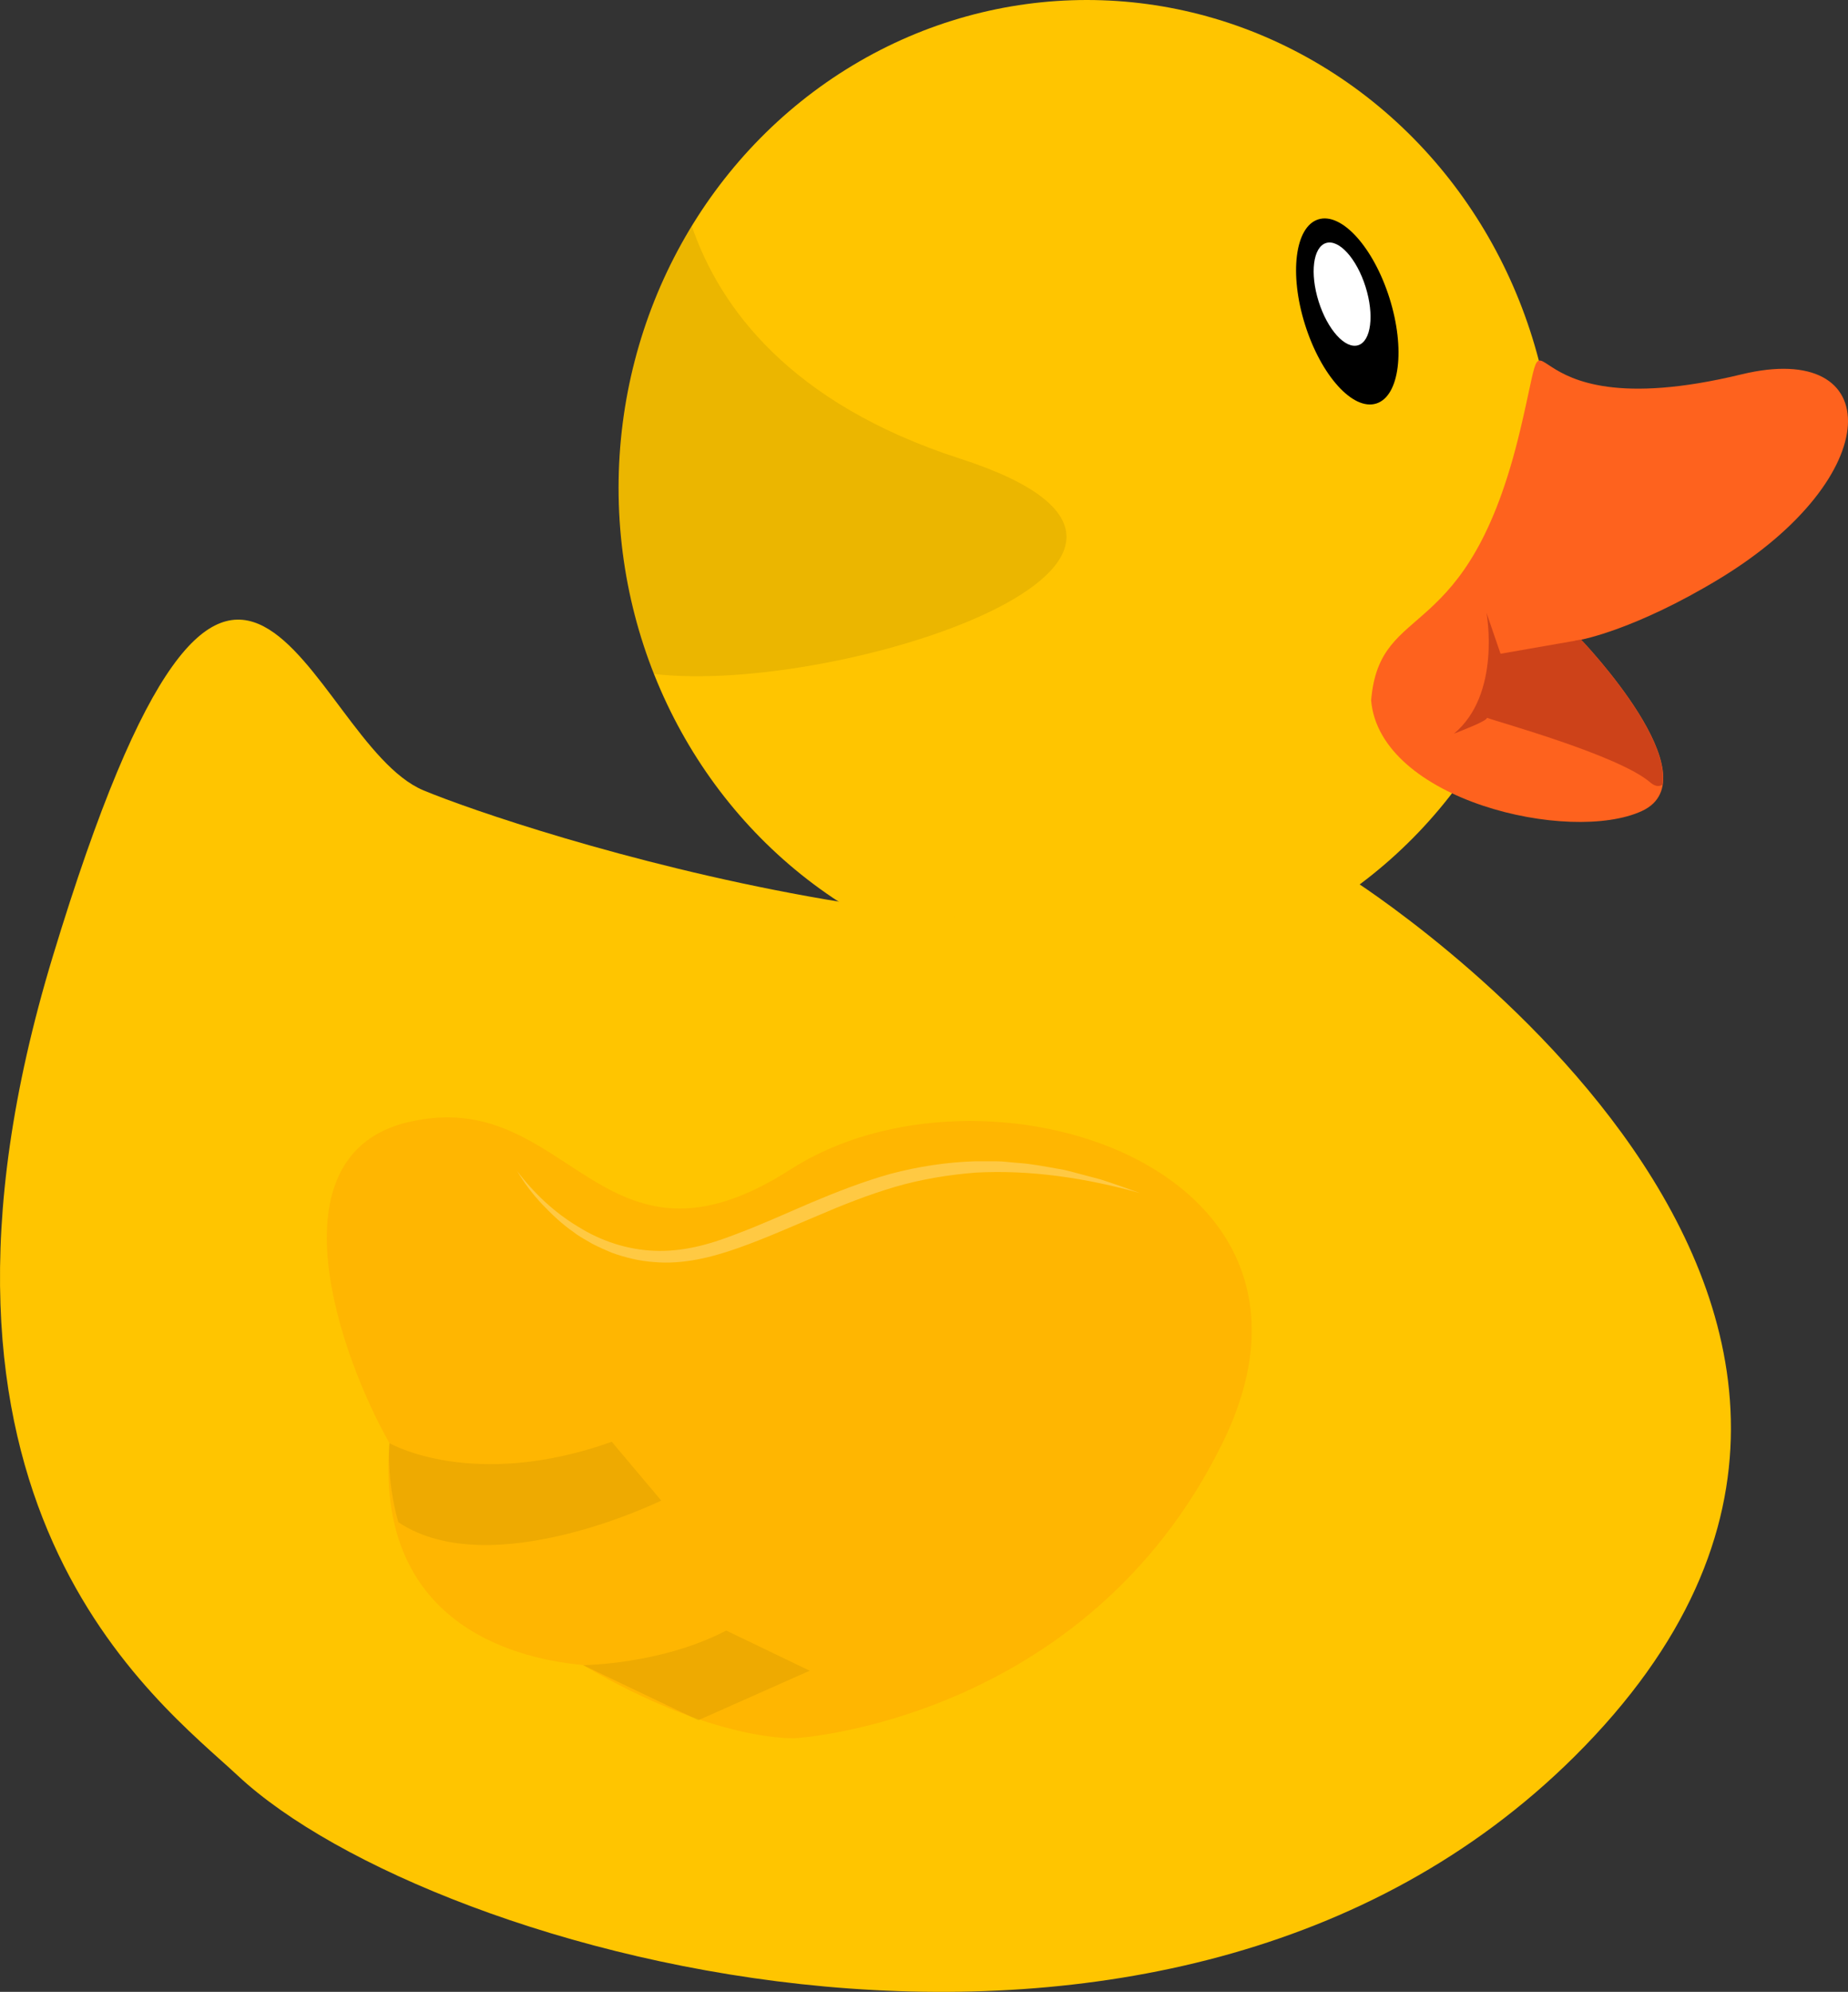 <?xml version="1.0" encoding="UTF-8"?>
<svg id="Layer_1" data-name="Layer 1" xmlns="http://www.w3.org/2000/svg" viewBox="0 0 252.59 272.17">
  <rect x="0" y="0" width="252.59" height="272.17" fill="#333333" stroke="none"/>
  <defs>
    <style>
      .cls-1 {
        fill: #fe621e;
      }

      .cls-1, .cls-2, .cls-3, .cls-4, .cls-5, .cls-6, .cls-7, .cls-8 {
        stroke-width: 0px;
      }

      .cls-3 {
        fill: #ffb601;
      }

      .cls-4 {
        opacity: .08;
      }

      .cls-5 {
        fill: #ffc500;
      }

      .cls-6 {
        fill: #fff;
      }

      .cls-9 {
        opacity: .26;
      }

      .cls-7 {
        fill: #cd4219;
      }

      .cls-8 {
        opacity: .07;
      }
    </style>
  </defs>
  <ellipse class="cls-5" cx="148.55" cy="66.67" rx="64" ry="66.67"/>
  <path class="cls-5" d="M184.55,120s92.68,58.38,30.67,120c-56.02,55.66-156.28,27.3-182.67,2.67-11.03-10.29-48-37.33-25.33-112,25.29-83.32,34.67-29.33,50.67-22.67,12.67,5.28,85.33,29.33,126.67,12Z"/>
  <path class="cls-4" d="M131.22,62.67c-23.32-7.54-32.88-20.74-36.66-31.77-6.32,10.34-10,22.6-10,35.77,0,9,1.72,17.59,4.83,25.42,25.46,2.99,83.31-16,41.84-29.42Z"/>
  <ellipse class="cls-2" cx="184.15" cy="42.57" rx="6.05" ry="13.19" transform="translate(-4.28 57.3) rotate(-17.49)"/>
  <ellipse class="cls-6" cx="183.44" cy="40.2" rx="3.36" ry="7.32" transform="translate(-3.6 56.98) rotate(-17.49)"/>
  <path class="cls-1" d="M207.8,58.71c4.95-20.9-3.53.62,30.21-7.55,19.8-4.8,20.04,13.97-3.02,27.94-11.49,6.96-18.88,8.31-18.88,8.31,0,0,18.13,18.88,8.31,23.41s-35.82-1.45-37.01-15.11c1.18-14.08,13.24-6.84,20.39-37.01Z"/>
  <path class="cls-7" d="M215.3,87.55l-10.2,1.78-1.92-5.59s2.06,11.11-4.45,16.51c1.36-.54,4.49-1.73,4.52-2.17,1.42.56,18,5.11,22.31,8.83.64.55,1.19.61,1.67.32,1.13-7.05-11.14-19.84-11.14-19.84l-.8.14Z"/>
  <path class="cls-3" d="M55.82,153.33c22.03-5.23,26.13,23.22,52.25,6.45s77.73-.65,59.02,37.41-58.38,40.32-58.38,40.32c0,0-10.97.65-29.03-10-10.64-.97-28.38-6.45-26.45-30.32-6.77-11.93-16.45-39.35,2.58-43.87Z"/>
  <g class="cls-9">
    <path class="cls-6" d="M70.65,159.97c2.3,3.05,5.12,5.7,8.34,7.63,3.18,2,6.82,3.18,10.5,3.31,3.7.15,7.28-.79,10.82-2.16,3.54-1.32,7.01-2.89,10.54-4.41,3.54-1.49,7.15-2.9,10.89-3.95,3.76-.99,7.64-1.59,11.52-1.71h2.91c.97,0,1.93.15,2.9.22,1.94.12,3.83.51,5.73.84.95.14,1.88.44,2.81.67l2.79.74c1.83.58,3.64,1.24,5.44,1.88-7.37-2.06-14.98-3.21-22.5-2.8-3.75.3-7.47.91-11.08,1.97-3.61,1.07-7.13,2.46-10.63,3.97-3.52,1.47-7.02,3.05-10.67,4.34-3.6,1.28-7.6,2.3-11.56,1.94-1.98-.13-3.92-.61-5.77-1.27-.91-.38-1.81-.78-2.68-1.23-.84-.51-1.72-.94-2.49-1.55-1.61-1.1-3.02-2.45-4.35-3.84-1.32-1.4-2.49-2.95-3.46-4.6Z"/>
  </g>
  <path class="cls-8" d="M53.24,197.2s11.36,6.57,30.38-.19l6.76,8.03s-23.25,11.41-35.93,2.96c-1.69-5.92-1.22-10.8-1.22-10.8Z"/>
  <path class="cls-8" d="M95.45,235.05l15.22-6.76-11.41-5.49c-8.88,4.65-19.57,4.73-19.57,4.73l15.77,7.53Z"/>
</svg>